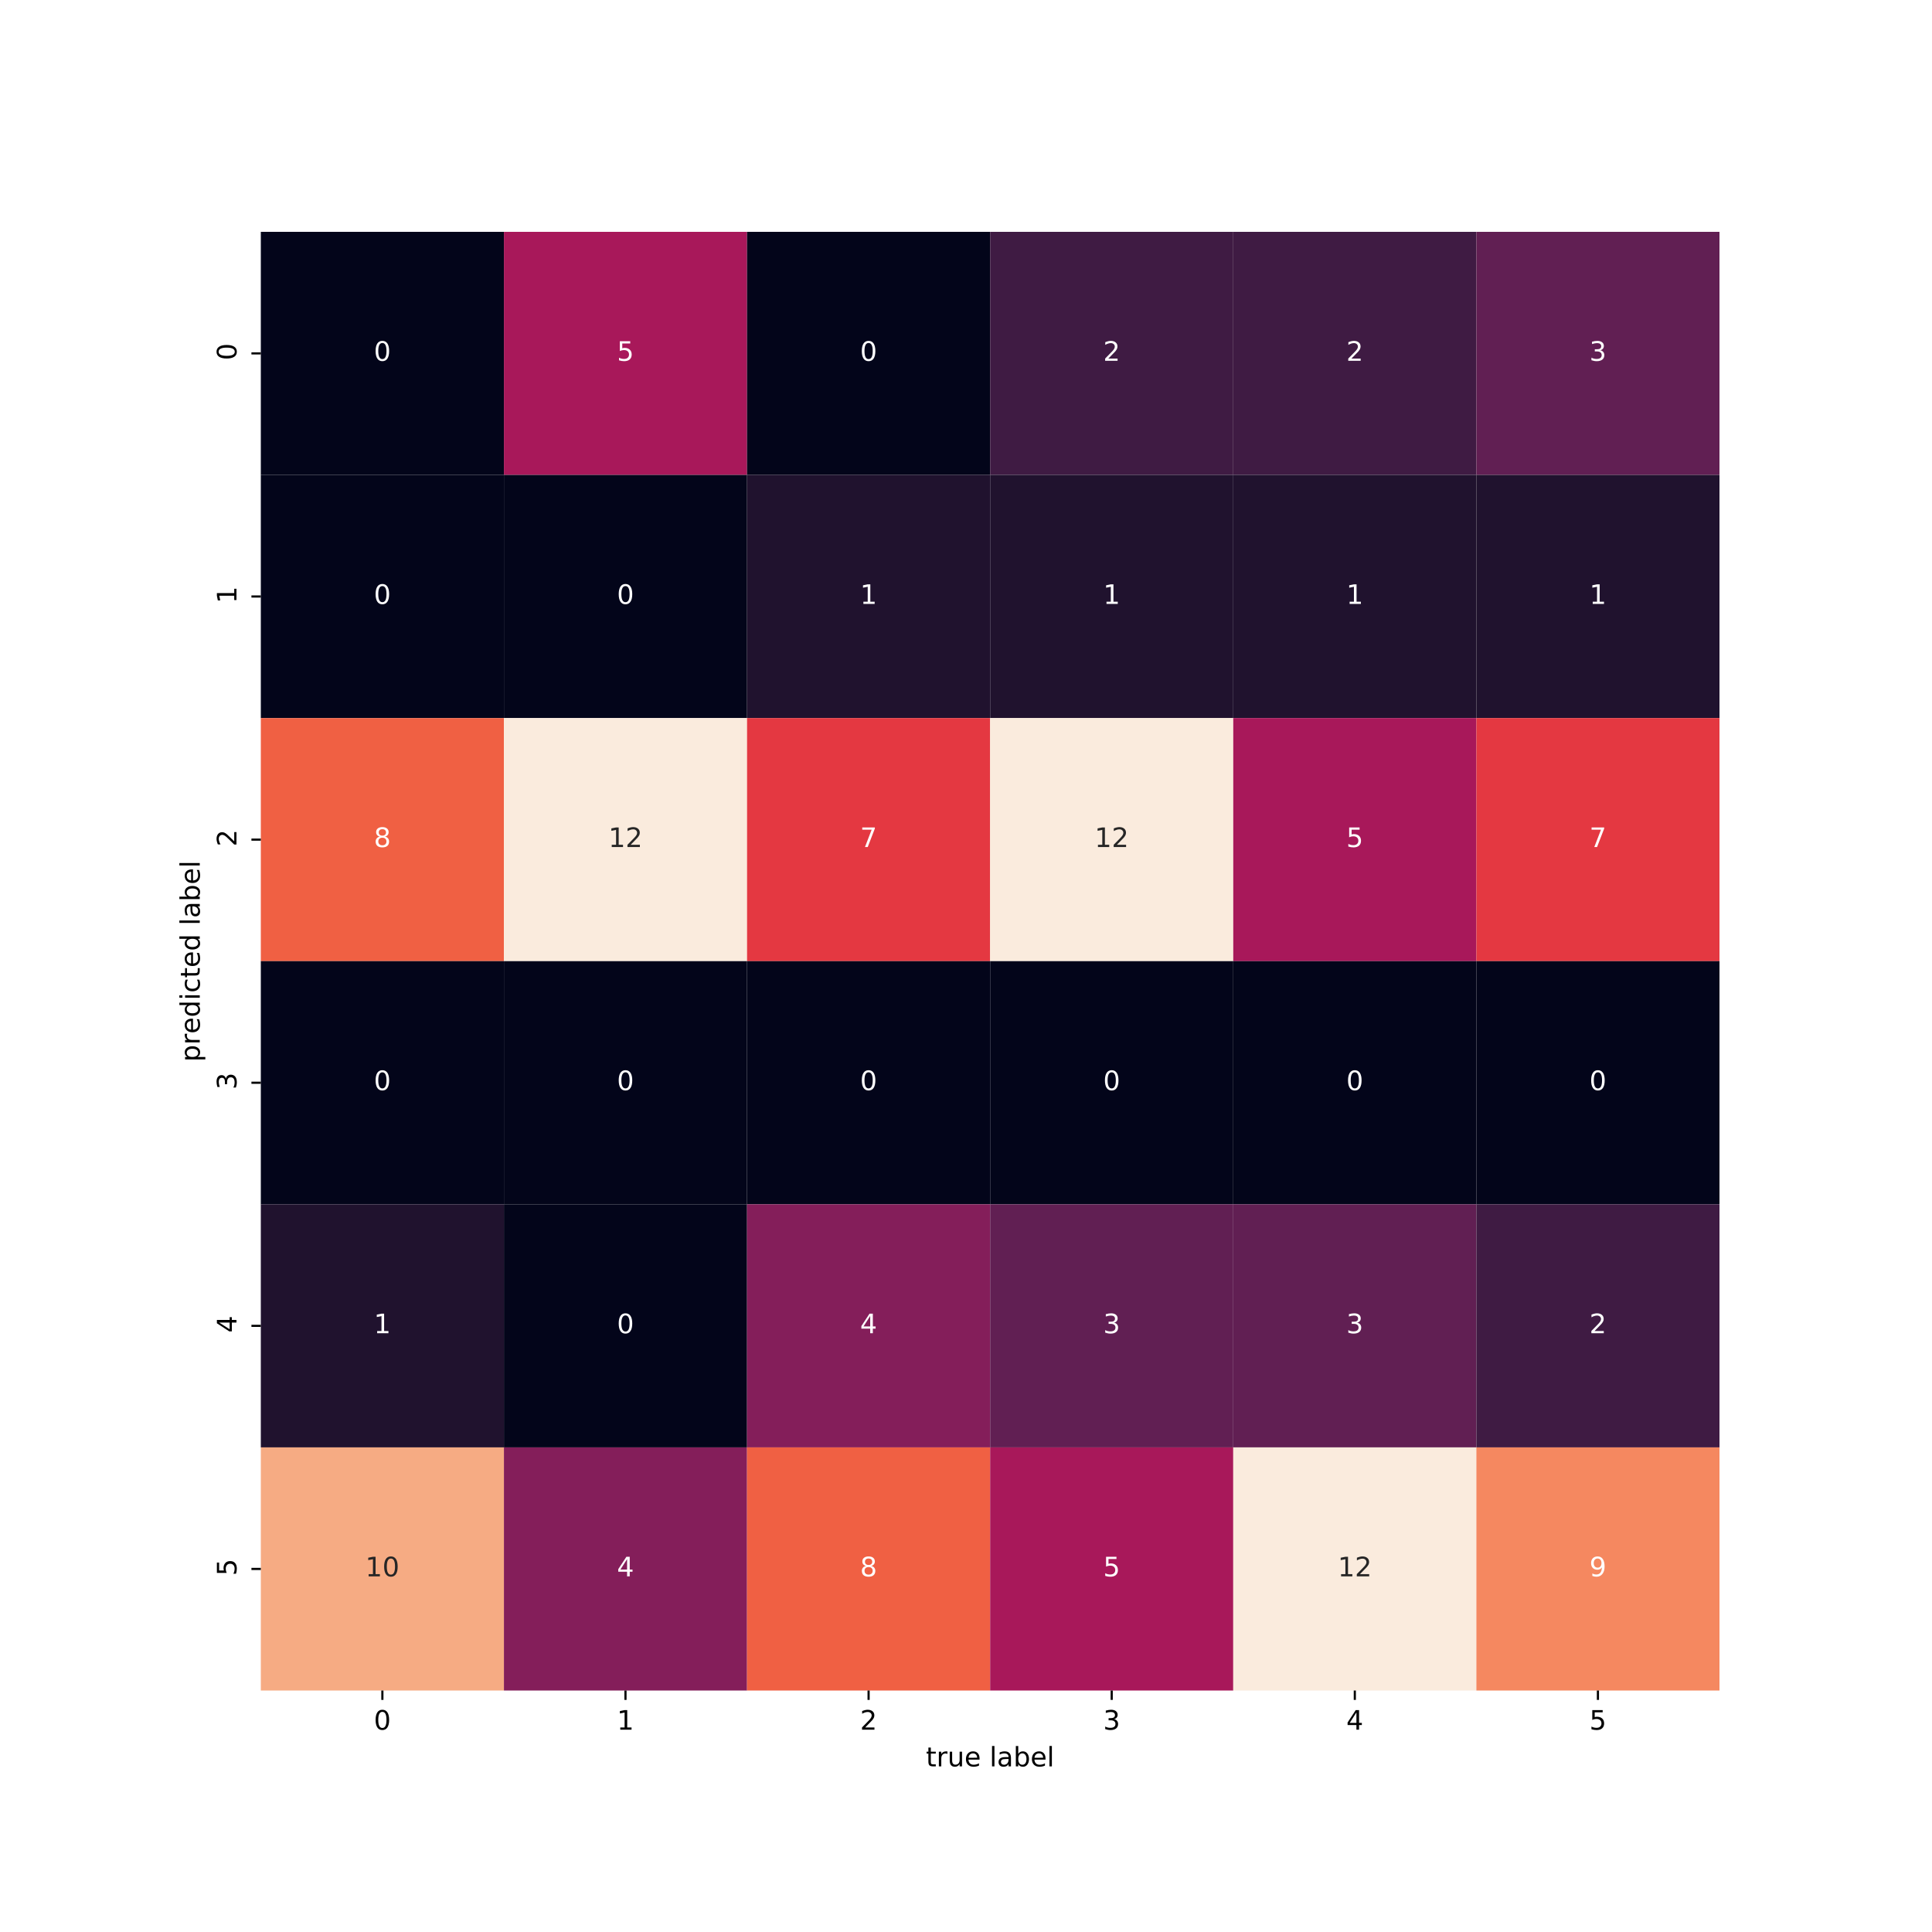 <?xml version="1.0" encoding="utf-8" standalone="no"?>
<!DOCTYPE svg PUBLIC "-//W3C//DTD SVG 1.1//EN"
  "http://www.w3.org/Graphics/SVG/1.1/DTD/svg11.dtd">
<!-- Created with matplotlib (https://matplotlib.org/) -->
<svg height="720pt" version="1.1" viewBox="0 0 720 720" width="720pt" xmlns="http://www.w3.org/2000/svg" xmlns:xlink="http://www.w3.org/1999/xlink">
 <defs>
  <style type="text/css">
*{stroke-linecap:butt;stroke-linejoin:round;}
  </style>
 </defs>
 <g id="figure_1">
  <g id="patch_1">
   <path d="M 0 720 
L 720 720 
L 720 0 
L 0 0 
z
" style="fill:#ffffff;"/>
  </g>
  <g id="axes_1">
   <g id="patch_2">
    <path d="M 97.2 630 
L 640.8 630 
L 640.8 86.4 
L 97.2 86.4 
z
" style="fill:#ffffff;"/>
   </g>
   <g id="QuadMesh_1">
    <path clip-path="url(#pcf2cc81270)" d="M 97.2 86.4 
L 187.8 86.4 
L 187.8 177 
L 97.2 177 
L 97.2 86.4 
" style="fill:#03051a;"/>
    <path clip-path="url(#pcf2cc81270)" d="M 187.8 86.4 
L 278.4 86.4 
L 278.4 177 
L 187.8 177 
L 187.8 86.4 
" style="fill:#a8185a;"/>
    <path clip-path="url(#pcf2cc81270)" d="M 278.4 86.4 
L 369 86.4 
L 369 177 
L 278.4 177 
L 278.4 86.4 
" style="fill:#03051a;"/>
    <path clip-path="url(#pcf2cc81270)" d="M 369 86.4 
L 459.6 86.4 
L 459.6 177 
L 369 177 
L 369 86.4 
" style="fill:#3f1b43;"/>
    <path clip-path="url(#pcf2cc81270)" d="M 459.6 86.4 
L 550.2 86.4 
L 550.2 177 
L 459.6 177 
L 459.6 86.4 
" style="fill:#3f1b43;"/>
    <path clip-path="url(#pcf2cc81270)" d="M 550.2 86.4 
L 640.8 86.4 
L 640.8 177 
L 550.2 177 
L 550.2 86.4 
" style="fill:#611f53;"/>
    <path clip-path="url(#pcf2cc81270)" d="M 97.2 177 
L 187.8 177 
L 187.8 267.6 
L 97.2 267.6 
L 97.2 177 
" style="fill:#03051a;"/>
    <path clip-path="url(#pcf2cc81270)" d="M 187.8 177 
L 278.4 177 
L 278.4 267.6 
L 187.8 267.6 
L 187.8 177 
" style="fill:#03051a;"/>
    <path clip-path="url(#pcf2cc81270)" d="M 278.4 177 
L 369 177 
L 369 267.6 
L 278.4 267.6 
L 278.4 177 
" style="fill:#20122e;"/>
    <path clip-path="url(#pcf2cc81270)" d="M 369 177 
L 459.6 177 
L 459.6 267.6 
L 369 267.6 
L 369 177 
" style="fill:#20122e;"/>
    <path clip-path="url(#pcf2cc81270)" d="M 459.6 177 
L 550.2 177 
L 550.2 267.6 
L 459.6 267.6 
L 459.6 177 
" style="fill:#20122e;"/>
    <path clip-path="url(#pcf2cc81270)" d="M 550.2 177 
L 640.8 177 
L 640.8 267.6 
L 550.2 267.6 
L 550.2 177 
" style="fill:#20122e;"/>
    <path clip-path="url(#pcf2cc81270)" d="M 97.2 267.6 
L 187.8 267.6 
L 187.8 358.2 
L 97.2 358.2 
L 97.2 267.6 
" style="fill:#f06043;"/>
    <path clip-path="url(#pcf2cc81270)" d="M 187.8 267.6 
L 278.4 267.6 
L 278.4 358.2 
L 187.8 358.2 
L 187.8 267.6 
" style="fill:#faebdd;"/>
    <path clip-path="url(#pcf2cc81270)" d="M 278.4 267.6 
L 369 267.6 
L 369 358.2 
L 278.4 358.2 
L 278.4 267.6 
" style="fill:#e43841;"/>
    <path clip-path="url(#pcf2cc81270)" d="M 369 267.6 
L 459.6 267.6 
L 459.6 358.2 
L 369 358.2 
L 369 267.6 
" style="fill:#faebdd;"/>
    <path clip-path="url(#pcf2cc81270)" d="M 459.6 267.6 
L 550.2 267.6 
L 550.2 358.2 
L 459.6 358.2 
L 459.6 267.6 
" style="fill:#a8185a;"/>
    <path clip-path="url(#pcf2cc81270)" d="M 550.2 267.6 
L 640.8 267.6 
L 640.8 358.2 
L 550.2 358.2 
L 550.2 267.6 
" style="fill:#e43841;"/>
    <path clip-path="url(#pcf2cc81270)" d="M 97.2 358.2 
L 187.8 358.2 
L 187.8 448.8 
L 97.2 448.8 
L 97.2 358.2 
" style="fill:#03051a;"/>
    <path clip-path="url(#pcf2cc81270)" d="M 187.8 358.2 
L 278.4 358.2 
L 278.4 448.8 
L 187.8 448.8 
L 187.8 358.2 
" style="fill:#03051a;"/>
    <path clip-path="url(#pcf2cc81270)" d="M 278.4 358.2 
L 369 358.2 
L 369 448.8 
L 278.4 448.8 
L 278.4 358.2 
" style="fill:#03051a;"/>
    <path clip-path="url(#pcf2cc81270)" d="M 369 358.2 
L 459.6 358.2 
L 459.6 448.8 
L 369 448.8 
L 369 358.2 
" style="fill:#03051a;"/>
    <path clip-path="url(#pcf2cc81270)" d="M 459.6 358.2 
L 550.2 358.2 
L 550.2 448.8 
L 459.6 448.8 
L 459.6 358.2 
" style="fill:#03051a;"/>
    <path clip-path="url(#pcf2cc81270)" d="M 550.2 358.2 
L 640.8 358.2 
L 640.8 448.8 
L 550.2 448.8 
L 550.2 358.2 
" style="fill:#03051a;"/>
    <path clip-path="url(#pcf2cc81270)" d="M 97.2 448.8 
L 187.8 448.8 
L 187.8 539.4 
L 97.2 539.4 
L 97.2 448.8 
" style="fill:#20122e;"/>
    <path clip-path="url(#pcf2cc81270)" d="M 187.8 448.8 
L 278.4 448.8 
L 278.4 539.4 
L 187.8 539.4 
L 187.8 448.8 
" style="fill:#03051a;"/>
    <path clip-path="url(#pcf2cc81270)" d="M 278.4 448.8 
L 369 448.8 
L 369 539.4 
L 278.4 539.4 
L 278.4 448.8 
" style="fill:#841e5a;"/>
    <path clip-path="url(#pcf2cc81270)" d="M 369 448.8 
L 459.6 448.8 
L 459.6 539.4 
L 369 539.4 
L 369 448.8 
" style="fill:#611f53;"/>
    <path clip-path="url(#pcf2cc81270)" d="M 459.6 448.8 
L 550.2 448.8 
L 550.2 539.4 
L 459.6 539.4 
L 459.6 448.8 
" style="fill:#611f53;"/>
    <path clip-path="url(#pcf2cc81270)" d="M 550.2 448.8 
L 640.8 448.8 
L 640.8 539.4 
L 550.2 539.4 
L 550.2 448.8 
" style="fill:#3f1b43;"/>
    <path clip-path="url(#pcf2cc81270)" d="M 97.2 539.4 
L 187.8 539.4 
L 187.8 630 
L 97.2 630 
L 97.2 539.4 
" style="fill:#f6ab83;"/>
    <path clip-path="url(#pcf2cc81270)" d="M 187.8 539.4 
L 278.4 539.4 
L 278.4 630 
L 187.8 630 
L 187.8 539.4 
" style="fill:#841e5a;"/>
    <path clip-path="url(#pcf2cc81270)" d="M 278.4 539.4 
L 369 539.4 
L 369 630 
L 278.4 630 
L 278.4 539.4 
" style="fill:#f06043;"/>
    <path clip-path="url(#pcf2cc81270)" d="M 369 539.4 
L 459.6 539.4 
L 459.6 630 
L 369 630 
L 369 539.4 
" style="fill:#a8185a;"/>
    <path clip-path="url(#pcf2cc81270)" d="M 459.6 539.4 
L 550.2 539.4 
L 550.2 630 
L 459.6 630 
L 459.6 539.4 
" style="fill:#faebdd;"/>
    <path clip-path="url(#pcf2cc81270)" d="M 550.2 539.4 
L 640.8 539.4 
L 640.8 630 
L 550.2 630 
L 550.2 539.4 
" style="fill:#f58860;"/>
   </g>
   <g id="matplotlib.axis_1">
    <g id="xtick_1">
     <g id="line2d_1">
      <defs>
       <path d="M 0 0 
L 0 3.5 
" id="m54c732b030" style="stroke:#000000;stroke-width:0.8;"/>
      </defs>
      <g>
       <use style="stroke:#000000;stroke-width:0.8;" x="142.5" xlink:href="#m54c732b030" y="630"/>
      </g>
     </g>
     <g id="text_1">
      <!-- 0 -->
      <defs>
       <path d="M 31.781 66.406 
Q 24.172 66.406 20.328 58.906 
Q 16.5 51.422 16.5 36.375 
Q 16.5 21.391 20.328 13.891 
Q 24.172 6.391 31.781 6.391 
Q 39.453 6.391 43.281 13.891 
Q 47.125 21.391 47.125 36.375 
Q 47.125 51.422 43.281 58.906 
Q 39.453 66.406 31.781 66.406 
z
M 31.781 74.219 
Q 44.047 74.219 50.516 64.516 
Q 56.984 54.828 56.984 36.375 
Q 56.984 17.969 50.516 8.266 
Q 44.047 -1.422 31.781 -1.422 
Q 19.531 -1.422 13.062 8.266 
Q 6.594 17.969 6.594 36.375 
Q 6.594 54.828 13.062 64.516 
Q 19.531 74.219 31.781 74.219 
z
" id="DejaVuSans-48"/>
      </defs>
      <g transform="translate(139.319 644.598)scale(0.1 -0.1)">
       <use xlink:href="#DejaVuSans-48"/>
      </g>
     </g>
    </g>
    <g id="xtick_2">
     <g id="line2d_2">
      <g>
       <use style="stroke:#000000;stroke-width:0.8;" x="233.1" xlink:href="#m54c732b030" y="630"/>
      </g>
     </g>
     <g id="text_2">
      <!-- 1 -->
      <defs>
       <path d="M 12.406 8.297 
L 28.516 8.297 
L 28.516 63.922 
L 10.984 60.406 
L 10.984 69.391 
L 28.422 72.906 
L 38.281 72.906 
L 38.281 8.297 
L 54.391 8.297 
L 54.391 0 
L 12.406 0 
z
" id="DejaVuSans-49"/>
      </defs>
      <g transform="translate(229.919 644.598)scale(0.1 -0.1)">
       <use xlink:href="#DejaVuSans-49"/>
      </g>
     </g>
    </g>
    <g id="xtick_3">
     <g id="line2d_3">
      <g>
       <use style="stroke:#000000;stroke-width:0.8;" x="323.7" xlink:href="#m54c732b030" y="630"/>
      </g>
     </g>
     <g id="text_3">
      <!-- 2 -->
      <defs>
       <path d="M 19.188 8.297 
L 53.609 8.297 
L 53.609 0 
L 7.328 0 
L 7.328 8.297 
Q 12.938 14.109 22.625 23.891 
Q 32.328 33.688 34.812 36.531 
Q 39.547 41.844 41.422 45.531 
Q 43.312 49.219 43.312 52.781 
Q 43.312 58.594 39.234 62.25 
Q 35.156 65.922 28.609 65.922 
Q 23.969 65.922 18.812 64.312 
Q 13.672 62.703 7.812 59.422 
L 7.812 69.391 
Q 13.766 71.781 18.938 73 
Q 24.125 74.219 28.422 74.219 
Q 39.75 74.219 46.484 68.547 
Q 53.219 62.891 53.219 53.422 
Q 53.219 48.922 51.531 44.891 
Q 49.859 40.875 45.406 35.406 
Q 44.188 33.984 37.641 27.219 
Q 31.109 20.453 19.188 8.297 
z
" id="DejaVuSans-50"/>
      </defs>
      <g transform="translate(320.519 644.598)scale(0.1 -0.1)">
       <use xlink:href="#DejaVuSans-50"/>
      </g>
     </g>
    </g>
    <g id="xtick_4">
     <g id="line2d_4">
      <g>
       <use style="stroke:#000000;stroke-width:0.8;" x="414.3" xlink:href="#m54c732b030" y="630"/>
      </g>
     </g>
     <g id="text_4">
      <!-- 3 -->
      <defs>
       <path d="M 40.578 39.312 
Q 47.656 37.797 51.625 33 
Q 55.609 28.219 55.609 21.188 
Q 55.609 10.406 48.188 4.484 
Q 40.766 -1.422 27.094 -1.422 
Q 22.516 -1.422 17.656 -0.516 
Q 12.797 0.391 7.625 2.203 
L 7.625 11.719 
Q 11.719 9.328 16.594 8.109 
Q 21.484 6.891 26.812 6.891 
Q 36.078 6.891 40.938 10.547 
Q 45.797 14.203 45.797 21.188 
Q 45.797 27.641 41.281 31.266 
Q 36.766 34.906 28.719 34.906 
L 20.219 34.906 
L 20.219 43.016 
L 29.109 43.016 
Q 36.375 43.016 40.234 45.922 
Q 44.094 48.828 44.094 54.297 
Q 44.094 59.906 40.109 62.906 
Q 36.141 65.922 28.719 65.922 
Q 24.656 65.922 20.016 65.031 
Q 15.375 64.156 9.812 62.312 
L 9.812 71.094 
Q 15.438 72.656 20.344 73.438 
Q 25.25 74.219 29.594 74.219 
Q 40.828 74.219 47.359 69.109 
Q 53.906 64.016 53.906 55.328 
Q 53.906 49.266 50.438 45.094 
Q 46.969 40.922 40.578 39.312 
z
" id="DejaVuSans-51"/>
      </defs>
      <g transform="translate(411.119 644.598)scale(0.1 -0.1)">
       <use xlink:href="#DejaVuSans-51"/>
      </g>
     </g>
    </g>
    <g id="xtick_5">
     <g id="line2d_5">
      <g>
       <use style="stroke:#000000;stroke-width:0.8;" x="504.9" xlink:href="#m54c732b030" y="630"/>
      </g>
     </g>
     <g id="text_5">
      <!-- 4 -->
      <defs>
       <path d="M 37.797 64.312 
L 12.891 25.391 
L 37.797 25.391 
z
M 35.203 72.906 
L 47.609 72.906 
L 47.609 25.391 
L 58.016 25.391 
L 58.016 17.188 
L 47.609 17.188 
L 47.609 0 
L 37.797 0 
L 37.797 17.188 
L 4.891 17.188 
L 4.891 26.703 
z
" id="DejaVuSans-52"/>
      </defs>
      <g transform="translate(501.719 644.598)scale(0.1 -0.1)">
       <use xlink:href="#DejaVuSans-52"/>
      </g>
     </g>
    </g>
    <g id="xtick_6">
     <g id="line2d_6">
      <g>
       <use style="stroke:#000000;stroke-width:0.8;" x="595.5" xlink:href="#m54c732b030" y="630"/>
      </g>
     </g>
     <g id="text_6">
      <!-- 5 -->
      <defs>
       <path d="M 10.797 72.906 
L 49.516 72.906 
L 49.516 64.594 
L 19.828 64.594 
L 19.828 46.734 
Q 21.969 47.469 24.109 47.828 
Q 26.266 48.188 28.422 48.188 
Q 40.625 48.188 47.75 41.5 
Q 54.891 34.812 54.891 23.391 
Q 54.891 11.625 47.562 5.094 
Q 40.234 -1.422 26.906 -1.422 
Q 22.312 -1.422 17.547 -0.641 
Q 12.797 0.141 7.719 1.703 
L 7.719 11.625 
Q 12.109 9.234 16.797 8.062 
Q 21.484 6.891 26.703 6.891 
Q 35.156 6.891 40.078 11.328 
Q 45.016 15.766 45.016 23.391 
Q 45.016 31 40.078 35.438 
Q 35.156 39.891 26.703 39.891 
Q 22.75 39.891 18.812 39.016 
Q 14.891 38.141 10.797 36.281 
z
" id="DejaVuSans-53"/>
      </defs>
      <g transform="translate(592.319 644.598)scale(0.1 -0.1)">
       <use xlink:href="#DejaVuSans-53"/>
      </g>
     </g>
    </g>
    <g id="text_7">
     <!-- true label -->
     <defs>
      <path d="M 18.312 70.219 
L 18.312 54.688 
L 36.812 54.688 
L 36.812 47.703 
L 18.312 47.703 
L 18.312 18.016 
Q 18.312 11.328 20.141 9.422 
Q 21.969 7.516 27.594 7.516 
L 36.812 7.516 
L 36.812 0 
L 27.594 0 
Q 17.188 0 13.234 3.875 
Q 9.281 7.766 9.281 18.016 
L 9.281 47.703 
L 2.688 47.703 
L 2.688 54.688 
L 9.281 54.688 
L 9.281 70.219 
z
" id="DejaVuSans-116"/>
      <path d="M 41.109 46.297 
Q 39.594 47.172 37.812 47.578 
Q 36.031 48 33.891 48 
Q 26.266 48 22.188 43.047 
Q 18.109 38.094 18.109 28.812 
L 18.109 0 
L 9.078 0 
L 9.078 54.688 
L 18.109 54.688 
L 18.109 46.188 
Q 20.953 51.172 25.484 53.578 
Q 30.031 56 36.531 56 
Q 37.453 56 38.578 55.875 
Q 39.703 55.766 41.062 55.516 
z
" id="DejaVuSans-114"/>
      <path d="M 8.5 21.578 
L 8.5 54.688 
L 17.484 54.688 
L 17.484 21.922 
Q 17.484 14.156 20.5 10.266 
Q 23.531 6.391 29.594 6.391 
Q 36.859 6.391 41.078 11.031 
Q 45.312 15.672 45.312 23.688 
L 45.312 54.688 
L 54.297 54.688 
L 54.297 0 
L 45.312 0 
L 45.312 8.406 
Q 42.047 3.422 37.719 1 
Q 33.406 -1.422 27.688 -1.422 
Q 18.266 -1.422 13.375 4.438 
Q 8.5 10.297 8.5 21.578 
z
M 31.109 56 
z
" id="DejaVuSans-117"/>
      <path d="M 56.203 29.594 
L 56.203 25.203 
L 14.891 25.203 
Q 15.484 15.922 20.484 11.062 
Q 25.484 6.203 34.422 6.203 
Q 39.594 6.203 44.453 7.469 
Q 49.312 8.734 54.109 11.281 
L 54.109 2.781 
Q 49.266 0.734 44.188 -0.344 
Q 39.109 -1.422 33.891 -1.422 
Q 20.797 -1.422 13.156 6.188 
Q 5.516 13.812 5.516 26.812 
Q 5.516 40.234 12.766 48.109 
Q 20.016 56 32.328 56 
Q 43.359 56 49.781 48.891 
Q 56.203 41.797 56.203 29.594 
z
M 47.219 32.234 
Q 47.125 39.594 43.094 43.984 
Q 39.062 48.391 32.422 48.391 
Q 24.906 48.391 20.391 44.141 
Q 15.875 39.891 15.188 32.172 
z
" id="DejaVuSans-101"/>
      <path id="DejaVuSans-32"/>
      <path d="M 9.422 75.984 
L 18.406 75.984 
L 18.406 0 
L 9.422 0 
z
" id="DejaVuSans-108"/>
      <path d="M 34.281 27.484 
Q 23.391 27.484 19.188 25 
Q 14.984 22.516 14.984 16.5 
Q 14.984 11.719 18.141 8.906 
Q 21.297 6.109 26.703 6.109 
Q 34.188 6.109 38.703 11.406 
Q 43.219 16.703 43.219 25.484 
L 43.219 27.484 
z
M 52.203 31.203 
L 52.203 0 
L 43.219 0 
L 43.219 8.297 
Q 40.141 3.328 35.547 0.953 
Q 30.953 -1.422 24.312 -1.422 
Q 15.922 -1.422 10.953 3.297 
Q 6 8.016 6 15.922 
Q 6 25.141 12.172 29.828 
Q 18.359 34.516 30.609 34.516 
L 43.219 34.516 
L 43.219 35.406 
Q 43.219 41.609 39.141 45 
Q 35.062 48.391 27.688 48.391 
Q 23 48.391 18.547 47.266 
Q 14.109 46.141 10.016 43.891 
L 10.016 52.203 
Q 14.938 54.109 19.578 55.047 
Q 24.219 56 28.609 56 
Q 40.484 56 46.344 49.844 
Q 52.203 43.703 52.203 31.203 
z
" id="DejaVuSans-97"/>
      <path d="M 48.688 27.297 
Q 48.688 37.203 44.609 42.844 
Q 40.531 48.484 33.406 48.484 
Q 26.266 48.484 22.188 42.844 
Q 18.109 37.203 18.109 27.297 
Q 18.109 17.391 22.188 11.75 
Q 26.266 6.109 33.406 6.109 
Q 40.531 6.109 44.609 11.75 
Q 48.688 17.391 48.688 27.297 
z
M 18.109 46.391 
Q 20.953 51.266 25.266 53.625 
Q 29.594 56 35.594 56 
Q 45.562 56 51.781 48.094 
Q 58.016 40.188 58.016 27.297 
Q 58.016 14.406 51.781 6.484 
Q 45.562 -1.422 35.594 -1.422 
Q 29.594 -1.422 25.266 0.953 
Q 20.953 3.328 18.109 8.203 
L 18.109 0 
L 9.078 0 
L 9.078 75.984 
L 18.109 75.984 
z
" id="DejaVuSans-98"/>
     </defs>
     <g transform="translate(345.057 658.277)scale(0.1 -0.1)">
      <use xlink:href="#DejaVuSans-116"/>
      <use x="39.209" xlink:href="#DejaVuSans-114"/>
      <use x="80.322" xlink:href="#DejaVuSans-117"/>
      <use x="143.701" xlink:href="#DejaVuSans-101"/>
      <use x="205.225" xlink:href="#DejaVuSans-32"/>
      <use x="237.012" xlink:href="#DejaVuSans-108"/>
      <use x="264.795" xlink:href="#DejaVuSans-97"/>
      <use x="326.074" xlink:href="#DejaVuSans-98"/>
      <use x="389.551" xlink:href="#DejaVuSans-101"/>
      <use x="451.074" xlink:href="#DejaVuSans-108"/>
     </g>
    </g>
   </g>
   <g id="matplotlib.axis_2">
    <g id="ytick_1">
     <g id="line2d_7">
      <defs>
       <path d="M 0 0 
L -3.5 0 
" id="m9cb4bdedf4" style="stroke:#000000;stroke-width:0.8;"/>
      </defs>
      <g>
       <use style="stroke:#000000;stroke-width:0.8;" x="97.2" xlink:href="#m9cb4bdedf4" y="131.7"/>
      </g>
     </g>
     <g id="text_8">
      <!-- 0 -->
      <g transform="translate(88.12 134.263)rotate(-90)scale(0.1 -0.1)">
       <use xlink:href="#DejaVuSans-48"/>
      </g>
     </g>
    </g>
    <g id="ytick_2">
     <g id="line2d_8">
      <g>
       <use style="stroke:#000000;stroke-width:0.8;" x="97.2" xlink:href="#m9cb4bdedf4" y="222.3"/>
      </g>
     </g>
     <g id="text_9">
      <!-- 1 -->
      <g transform="translate(88.12 224.863)rotate(-90)scale(0.1 -0.1)">
       <use xlink:href="#DejaVuSans-49"/>
      </g>
     </g>
    </g>
    <g id="ytick_3">
     <g id="line2d_9">
      <g>
       <use style="stroke:#000000;stroke-width:0.8;" x="97.2" xlink:href="#m9cb4bdedf4" y="312.9"/>
      </g>
     </g>
     <g id="text_10">
      <!-- 2 -->
      <g transform="translate(88.12 315.463)rotate(-90)scale(0.1 -0.1)">
       <use xlink:href="#DejaVuSans-50"/>
      </g>
     </g>
    </g>
    <g id="ytick_4">
     <g id="line2d_10">
      <g>
       <use style="stroke:#000000;stroke-width:0.8;" x="97.2" xlink:href="#m9cb4bdedf4" y="403.5"/>
      </g>
     </g>
     <g id="text_11">
      <!-- 3 -->
      <g transform="translate(88.12 406.063)rotate(-90)scale(0.1 -0.1)">
       <use xlink:href="#DejaVuSans-51"/>
      </g>
     </g>
    </g>
    <g id="ytick_5">
     <g id="line2d_11">
      <g>
       <use style="stroke:#000000;stroke-width:0.8;" x="97.2" xlink:href="#m9cb4bdedf4" y="494.1"/>
      </g>
     </g>
     <g id="text_12">
      <!-- 4 -->
      <g transform="translate(88.12 496.663)rotate(-90)scale(0.1 -0.1)">
       <use xlink:href="#DejaVuSans-52"/>
      </g>
     </g>
    </g>
    <g id="ytick_6">
     <g id="line2d_12">
      <g>
       <use style="stroke:#000000;stroke-width:0.8;" x="97.2" xlink:href="#m9cb4bdedf4" y="584.7"/>
      </g>
     </g>
     <g id="text_13">
      <!-- 5 -->
      <g transform="translate(88.12 587.263)rotate(-90)scale(0.1 -0.1)">
       <use xlink:href="#DejaVuSans-53"/>
      </g>
     </g>
    </g>
    <g id="text_14">
     <!-- predicted label -->
     <defs>
      <path d="M 18.109 8.203 
L 18.109 -20.797 
L 9.078 -20.797 
L 9.078 54.688 
L 18.109 54.688 
L 18.109 46.391 
Q 20.953 51.266 25.266 53.625 
Q 29.594 56 35.594 56 
Q 45.562 56 51.781 48.094 
Q 58.016 40.188 58.016 27.297 
Q 58.016 14.406 51.781 6.484 
Q 45.562 -1.422 35.594 -1.422 
Q 29.594 -1.422 25.266 0.953 
Q 20.953 3.328 18.109 8.203 
z
M 48.688 27.297 
Q 48.688 37.203 44.609 42.844 
Q 40.531 48.484 33.406 48.484 
Q 26.266 48.484 22.188 42.844 
Q 18.109 37.203 18.109 27.297 
Q 18.109 17.391 22.188 11.75 
Q 26.266 6.109 33.406 6.109 
Q 40.531 6.109 44.609 11.75 
Q 48.688 17.391 48.688 27.297 
z
" id="DejaVuSans-112"/>
      <path d="M 45.406 46.391 
L 45.406 75.984 
L 54.391 75.984 
L 54.391 0 
L 45.406 0 
L 45.406 8.203 
Q 42.578 3.328 38.25 0.953 
Q 33.938 -1.422 27.875 -1.422 
Q 17.969 -1.422 11.734 6.484 
Q 5.516 14.406 5.516 27.297 
Q 5.516 40.188 11.734 48.094 
Q 17.969 56 27.875 56 
Q 33.938 56 38.25 53.625 
Q 42.578 51.266 45.406 46.391 
z
M 14.797 27.297 
Q 14.797 17.391 18.875 11.75 
Q 22.953 6.109 30.078 6.109 
Q 37.203 6.109 41.297 11.75 
Q 45.406 17.391 45.406 27.297 
Q 45.406 37.203 41.297 42.844 
Q 37.203 48.484 30.078 48.484 
Q 22.953 48.484 18.875 42.844 
Q 14.797 37.203 14.797 27.297 
z
" id="DejaVuSans-100"/>
      <path d="M 9.422 54.688 
L 18.406 54.688 
L 18.406 0 
L 9.422 0 
z
M 9.422 75.984 
L 18.406 75.984 
L 18.406 64.594 
L 9.422 64.594 
z
" id="DejaVuSans-105"/>
      <path d="M 48.781 52.594 
L 48.781 44.188 
Q 44.969 46.297 41.141 47.344 
Q 37.312 48.391 33.406 48.391 
Q 24.656 48.391 19.812 42.844 
Q 14.984 37.312 14.984 27.297 
Q 14.984 17.281 19.812 11.734 
Q 24.656 6.203 33.406 6.203 
Q 37.312 6.203 41.141 7.25 
Q 44.969 8.297 48.781 10.406 
L 48.781 2.094 
Q 45.016 0.344 40.984 -0.531 
Q 36.969 -1.422 32.422 -1.422 
Q 20.062 -1.422 12.781 6.344 
Q 5.516 14.109 5.516 27.297 
Q 5.516 40.672 12.859 48.328 
Q 20.219 56 33.016 56 
Q 37.156 56 41.109 55.141 
Q 45.062 54.297 48.781 52.594 
z
" id="DejaVuSans-99"/>
     </defs>
     <g transform="translate(74.442 395.71)rotate(-90)scale(0.1 -0.1)">
      <use xlink:href="#DejaVuSans-112"/>
      <use x="63.477" xlink:href="#DejaVuSans-114"/>
      <use x="104.559" xlink:href="#DejaVuSans-101"/>
      <use x="166.082" xlink:href="#DejaVuSans-100"/>
      <use x="229.559" xlink:href="#DejaVuSans-105"/>
      <use x="257.342" xlink:href="#DejaVuSans-99"/>
      <use x="312.322" xlink:href="#DejaVuSans-116"/>
      <use x="351.531" xlink:href="#DejaVuSans-101"/>
      <use x="413.055" xlink:href="#DejaVuSans-100"/>
      <use x="476.531" xlink:href="#DejaVuSans-32"/>
      <use x="508.318" xlink:href="#DejaVuSans-108"/>
      <use x="536.102" xlink:href="#DejaVuSans-97"/>
      <use x="597.381" xlink:href="#DejaVuSans-98"/>
      <use x="660.857" xlink:href="#DejaVuSans-101"/>
      <use x="722.381" xlink:href="#DejaVuSans-108"/>
     </g>
    </g>
   </g>
   <g id="text_15">
    <!-- 0 -->
    <g style="fill:#ffffff;" transform="translate(139.319 134.459)scale(0.1 -0.1)">
     <use xlink:href="#DejaVuSans-48"/>
    </g>
   </g>
   <g id="text_16">
    <!-- 5 -->
    <g style="fill:#ffffff;" transform="translate(229.919 134.459)scale(0.1 -0.1)">
     <use xlink:href="#DejaVuSans-53"/>
    </g>
   </g>
   <g id="text_17">
    <!-- 0 -->
    <g style="fill:#ffffff;" transform="translate(320.519 134.459)scale(0.1 -0.1)">
     <use xlink:href="#DejaVuSans-48"/>
    </g>
   </g>
   <g id="text_18">
    <!-- 2 -->
    <g style="fill:#ffffff;" transform="translate(411.119 134.459)scale(0.1 -0.1)">
     <use xlink:href="#DejaVuSans-50"/>
    </g>
   </g>
   <g id="text_19">
    <!-- 2 -->
    <g style="fill:#ffffff;" transform="translate(501.719 134.459)scale(0.1 -0.1)">
     <use xlink:href="#DejaVuSans-50"/>
    </g>
   </g>
   <g id="text_20">
    <!-- 3 -->
    <g style="fill:#ffffff;" transform="translate(592.319 134.459)scale(0.1 -0.1)">
     <use xlink:href="#DejaVuSans-51"/>
    </g>
   </g>
   <g id="text_21">
    <!-- 0 -->
    <g style="fill:#ffffff;" transform="translate(139.319 225.059)scale(0.1 -0.1)">
     <use xlink:href="#DejaVuSans-48"/>
    </g>
   </g>
   <g id="text_22">
    <!-- 0 -->
    <g style="fill:#ffffff;" transform="translate(229.919 225.059)scale(0.1 -0.1)">
     <use xlink:href="#DejaVuSans-48"/>
    </g>
   </g>
   <g id="text_23">
    <!-- 1 -->
    <g style="fill:#ffffff;" transform="translate(320.519 225.059)scale(0.1 -0.1)">
     <use xlink:href="#DejaVuSans-49"/>
    </g>
   </g>
   <g id="text_24">
    <!-- 1 -->
    <g style="fill:#ffffff;" transform="translate(411.119 225.059)scale(0.1 -0.1)">
     <use xlink:href="#DejaVuSans-49"/>
    </g>
   </g>
   <g id="text_25">
    <!-- 1 -->
    <g style="fill:#ffffff;" transform="translate(501.719 225.059)scale(0.1 -0.1)">
     <use xlink:href="#DejaVuSans-49"/>
    </g>
   </g>
   <g id="text_26">
    <!-- 1 -->
    <g style="fill:#ffffff;" transform="translate(592.319 225.059)scale(0.1 -0.1)">
     <use xlink:href="#DejaVuSans-49"/>
    </g>
   </g>
   <g id="text_27">
    <!-- 8 -->
    <defs>
     <path d="M 31.781 34.625 
Q 24.75 34.625 20.719 30.859 
Q 16.703 27.094 16.703 20.516 
Q 16.703 13.922 20.719 10.156 
Q 24.75 6.391 31.781 6.391 
Q 38.812 6.391 42.859 10.172 
Q 46.922 13.969 46.922 20.516 
Q 46.922 27.094 42.891 30.859 
Q 38.875 34.625 31.781 34.625 
z
M 21.922 38.812 
Q 15.578 40.375 12.031 44.719 
Q 8.5 49.078 8.5 55.328 
Q 8.5 64.062 14.719 69.141 
Q 20.953 74.219 31.781 74.219 
Q 42.672 74.219 48.875 69.141 
Q 55.078 64.062 55.078 55.328 
Q 55.078 49.078 51.531 44.719 
Q 48 40.375 41.703 38.812 
Q 48.828 37.156 52.797 32.312 
Q 56.781 27.484 56.781 20.516 
Q 56.781 9.906 50.312 4.234 
Q 43.844 -1.422 31.781 -1.422 
Q 19.734 -1.422 13.25 4.234 
Q 6.781 9.906 6.781 20.516 
Q 6.781 27.484 10.781 32.312 
Q 14.797 37.156 21.922 38.812 
z
M 18.312 54.391 
Q 18.312 48.734 21.844 45.562 
Q 25.391 42.391 31.781 42.391 
Q 38.141 42.391 41.719 45.562 
Q 45.312 48.734 45.312 54.391 
Q 45.312 60.062 41.719 63.234 
Q 38.141 66.406 31.781 66.406 
Q 25.391 66.406 21.844 63.234 
Q 18.312 60.062 18.312 54.391 
z
" id="DejaVuSans-56"/>
    </defs>
    <g style="fill:#ffffff;" transform="translate(139.319 315.659)scale(0.1 -0.1)">
     <use xlink:href="#DejaVuSans-56"/>
    </g>
   </g>
   <g id="text_28">
    <!-- 12 -->
    <g style="fill:#262626;" transform="translate(226.738 315.659)scale(0.1 -0.1)">
     <use xlink:href="#DejaVuSans-49"/>
     <use x="63.623" xlink:href="#DejaVuSans-50"/>
    </g>
   </g>
   <g id="text_29">
    <!-- 7 -->
    <defs>
     <path d="M 8.203 72.906 
L 55.078 72.906 
L 55.078 68.703 
L 28.609 0 
L 18.312 0 
L 43.219 64.594 
L 8.203 64.594 
z
" id="DejaVuSans-55"/>
    </defs>
    <g style="fill:#ffffff;" transform="translate(320.519 315.659)scale(0.1 -0.1)">
     <use xlink:href="#DejaVuSans-55"/>
    </g>
   </g>
   <g id="text_30">
    <!-- 12 -->
    <g style="fill:#262626;" transform="translate(407.938 315.659)scale(0.1 -0.1)">
     <use xlink:href="#DejaVuSans-49"/>
     <use x="63.623" xlink:href="#DejaVuSans-50"/>
    </g>
   </g>
   <g id="text_31">
    <!-- 5 -->
    <g style="fill:#ffffff;" transform="translate(501.719 315.659)scale(0.1 -0.1)">
     <use xlink:href="#DejaVuSans-53"/>
    </g>
   </g>
   <g id="text_32">
    <!-- 7 -->
    <g style="fill:#ffffff;" transform="translate(592.319 315.659)scale(0.1 -0.1)">
     <use xlink:href="#DejaVuSans-55"/>
    </g>
   </g>
   <g id="text_33">
    <!-- 0 -->
    <g style="fill:#ffffff;" transform="translate(139.319 406.259)scale(0.1 -0.1)">
     <use xlink:href="#DejaVuSans-48"/>
    </g>
   </g>
   <g id="text_34">
    <!-- 0 -->
    <g style="fill:#ffffff;" transform="translate(229.919 406.259)scale(0.1 -0.1)">
     <use xlink:href="#DejaVuSans-48"/>
    </g>
   </g>
   <g id="text_35">
    <!-- 0 -->
    <g style="fill:#ffffff;" transform="translate(320.519 406.259)scale(0.1 -0.1)">
     <use xlink:href="#DejaVuSans-48"/>
    </g>
   </g>
   <g id="text_36">
    <!-- 0 -->
    <g style="fill:#ffffff;" transform="translate(411.119 406.259)scale(0.1 -0.1)">
     <use xlink:href="#DejaVuSans-48"/>
    </g>
   </g>
   <g id="text_37">
    <!-- 0 -->
    <g style="fill:#ffffff;" transform="translate(501.719 406.259)scale(0.1 -0.1)">
     <use xlink:href="#DejaVuSans-48"/>
    </g>
   </g>
   <g id="text_38">
    <!-- 0 -->
    <g style="fill:#ffffff;" transform="translate(592.319 406.259)scale(0.1 -0.1)">
     <use xlink:href="#DejaVuSans-48"/>
    </g>
   </g>
   <g id="text_39">
    <!-- 1 -->
    <g style="fill:#ffffff;" transform="translate(139.319 496.859)scale(0.1 -0.1)">
     <use xlink:href="#DejaVuSans-49"/>
    </g>
   </g>
   <g id="text_40">
    <!-- 0 -->
    <g style="fill:#ffffff;" transform="translate(229.919 496.859)scale(0.1 -0.1)">
     <use xlink:href="#DejaVuSans-48"/>
    </g>
   </g>
   <g id="text_41">
    <!-- 4 -->
    <g style="fill:#ffffff;" transform="translate(320.519 496.859)scale(0.1 -0.1)">
     <use xlink:href="#DejaVuSans-52"/>
    </g>
   </g>
   <g id="text_42">
    <!-- 3 -->
    <g style="fill:#ffffff;" transform="translate(411.119 496.859)scale(0.1 -0.1)">
     <use xlink:href="#DejaVuSans-51"/>
    </g>
   </g>
   <g id="text_43">
    <!-- 3 -->
    <g style="fill:#ffffff;" transform="translate(501.719 496.859)scale(0.1 -0.1)">
     <use xlink:href="#DejaVuSans-51"/>
    </g>
   </g>
   <g id="text_44">
    <!-- 2 -->
    <g style="fill:#ffffff;" transform="translate(592.319 496.859)scale(0.1 -0.1)">
     <use xlink:href="#DejaVuSans-50"/>
    </g>
   </g>
   <g id="text_45">
    <!-- 10 -->
    <g style="fill:#262626;" transform="translate(136.137 587.459)scale(0.1 -0.1)">
     <use xlink:href="#DejaVuSans-49"/>
     <use x="63.623" xlink:href="#DejaVuSans-48"/>
    </g>
   </g>
   <g id="text_46">
    <!-- 4 -->
    <g style="fill:#ffffff;" transform="translate(229.919 587.459)scale(0.1 -0.1)">
     <use xlink:href="#DejaVuSans-52"/>
    </g>
   </g>
   <g id="text_47">
    <!-- 8 -->
    <g style="fill:#ffffff;" transform="translate(320.519 587.459)scale(0.1 -0.1)">
     <use xlink:href="#DejaVuSans-56"/>
    </g>
   </g>
   <g id="text_48">
    <!-- 5 -->
    <g style="fill:#ffffff;" transform="translate(411.119 587.459)scale(0.1 -0.1)">
     <use xlink:href="#DejaVuSans-53"/>
    </g>
   </g>
   <g id="text_49">
    <!-- 12 -->
    <g style="fill:#262626;" transform="translate(498.538 587.459)scale(0.1 -0.1)">
     <use xlink:href="#DejaVuSans-49"/>
     <use x="63.623" xlink:href="#DejaVuSans-50"/>
    </g>
   </g>
   <g id="text_50">
    <!-- 9 -->
    <defs>
     <path d="M 10.984 1.516 
L 10.984 10.5 
Q 14.703 8.734 18.5 7.812 
Q 22.312 6.891 25.984 6.891 
Q 35.75 6.891 40.891 13.453 
Q 46.047 20.016 46.781 33.406 
Q 43.953 29.203 39.594 26.953 
Q 35.25 24.703 29.984 24.703 
Q 19.047 24.703 12.672 31.312 
Q 6.297 37.938 6.297 49.422 
Q 6.297 60.641 12.938 67.422 
Q 19.578 74.219 30.609 74.219 
Q 43.266 74.219 49.922 64.516 
Q 56.594 54.828 56.594 36.375 
Q 56.594 19.141 48.406 8.859 
Q 40.234 -1.422 26.422 -1.422 
Q 22.703 -1.422 18.891 -0.688 
Q 15.094 0.047 10.984 1.516 
z
M 30.609 32.422 
Q 37.25 32.422 41.125 36.953 
Q 45.016 41.5 45.016 49.422 
Q 45.016 57.281 41.125 61.844 
Q 37.25 66.406 30.609 66.406 
Q 23.969 66.406 20.094 61.844 
Q 16.219 57.281 16.219 49.422 
Q 16.219 41.5 20.094 36.953 
Q 23.969 32.422 30.609 32.422 
z
" id="DejaVuSans-57"/>
    </defs>
    <g style="fill:#ffffff;" transform="translate(592.319 587.459)scale(0.1 -0.1)">
     <use xlink:href="#DejaVuSans-57"/>
    </g>
   </g>
  </g>
 </g>
 <defs>
  <clipPath id="pcf2cc81270">
   <rect height="543.6" width="543.6" x="97.2" y="86.4"/>
  </clipPath>
 </defs>
</svg>
